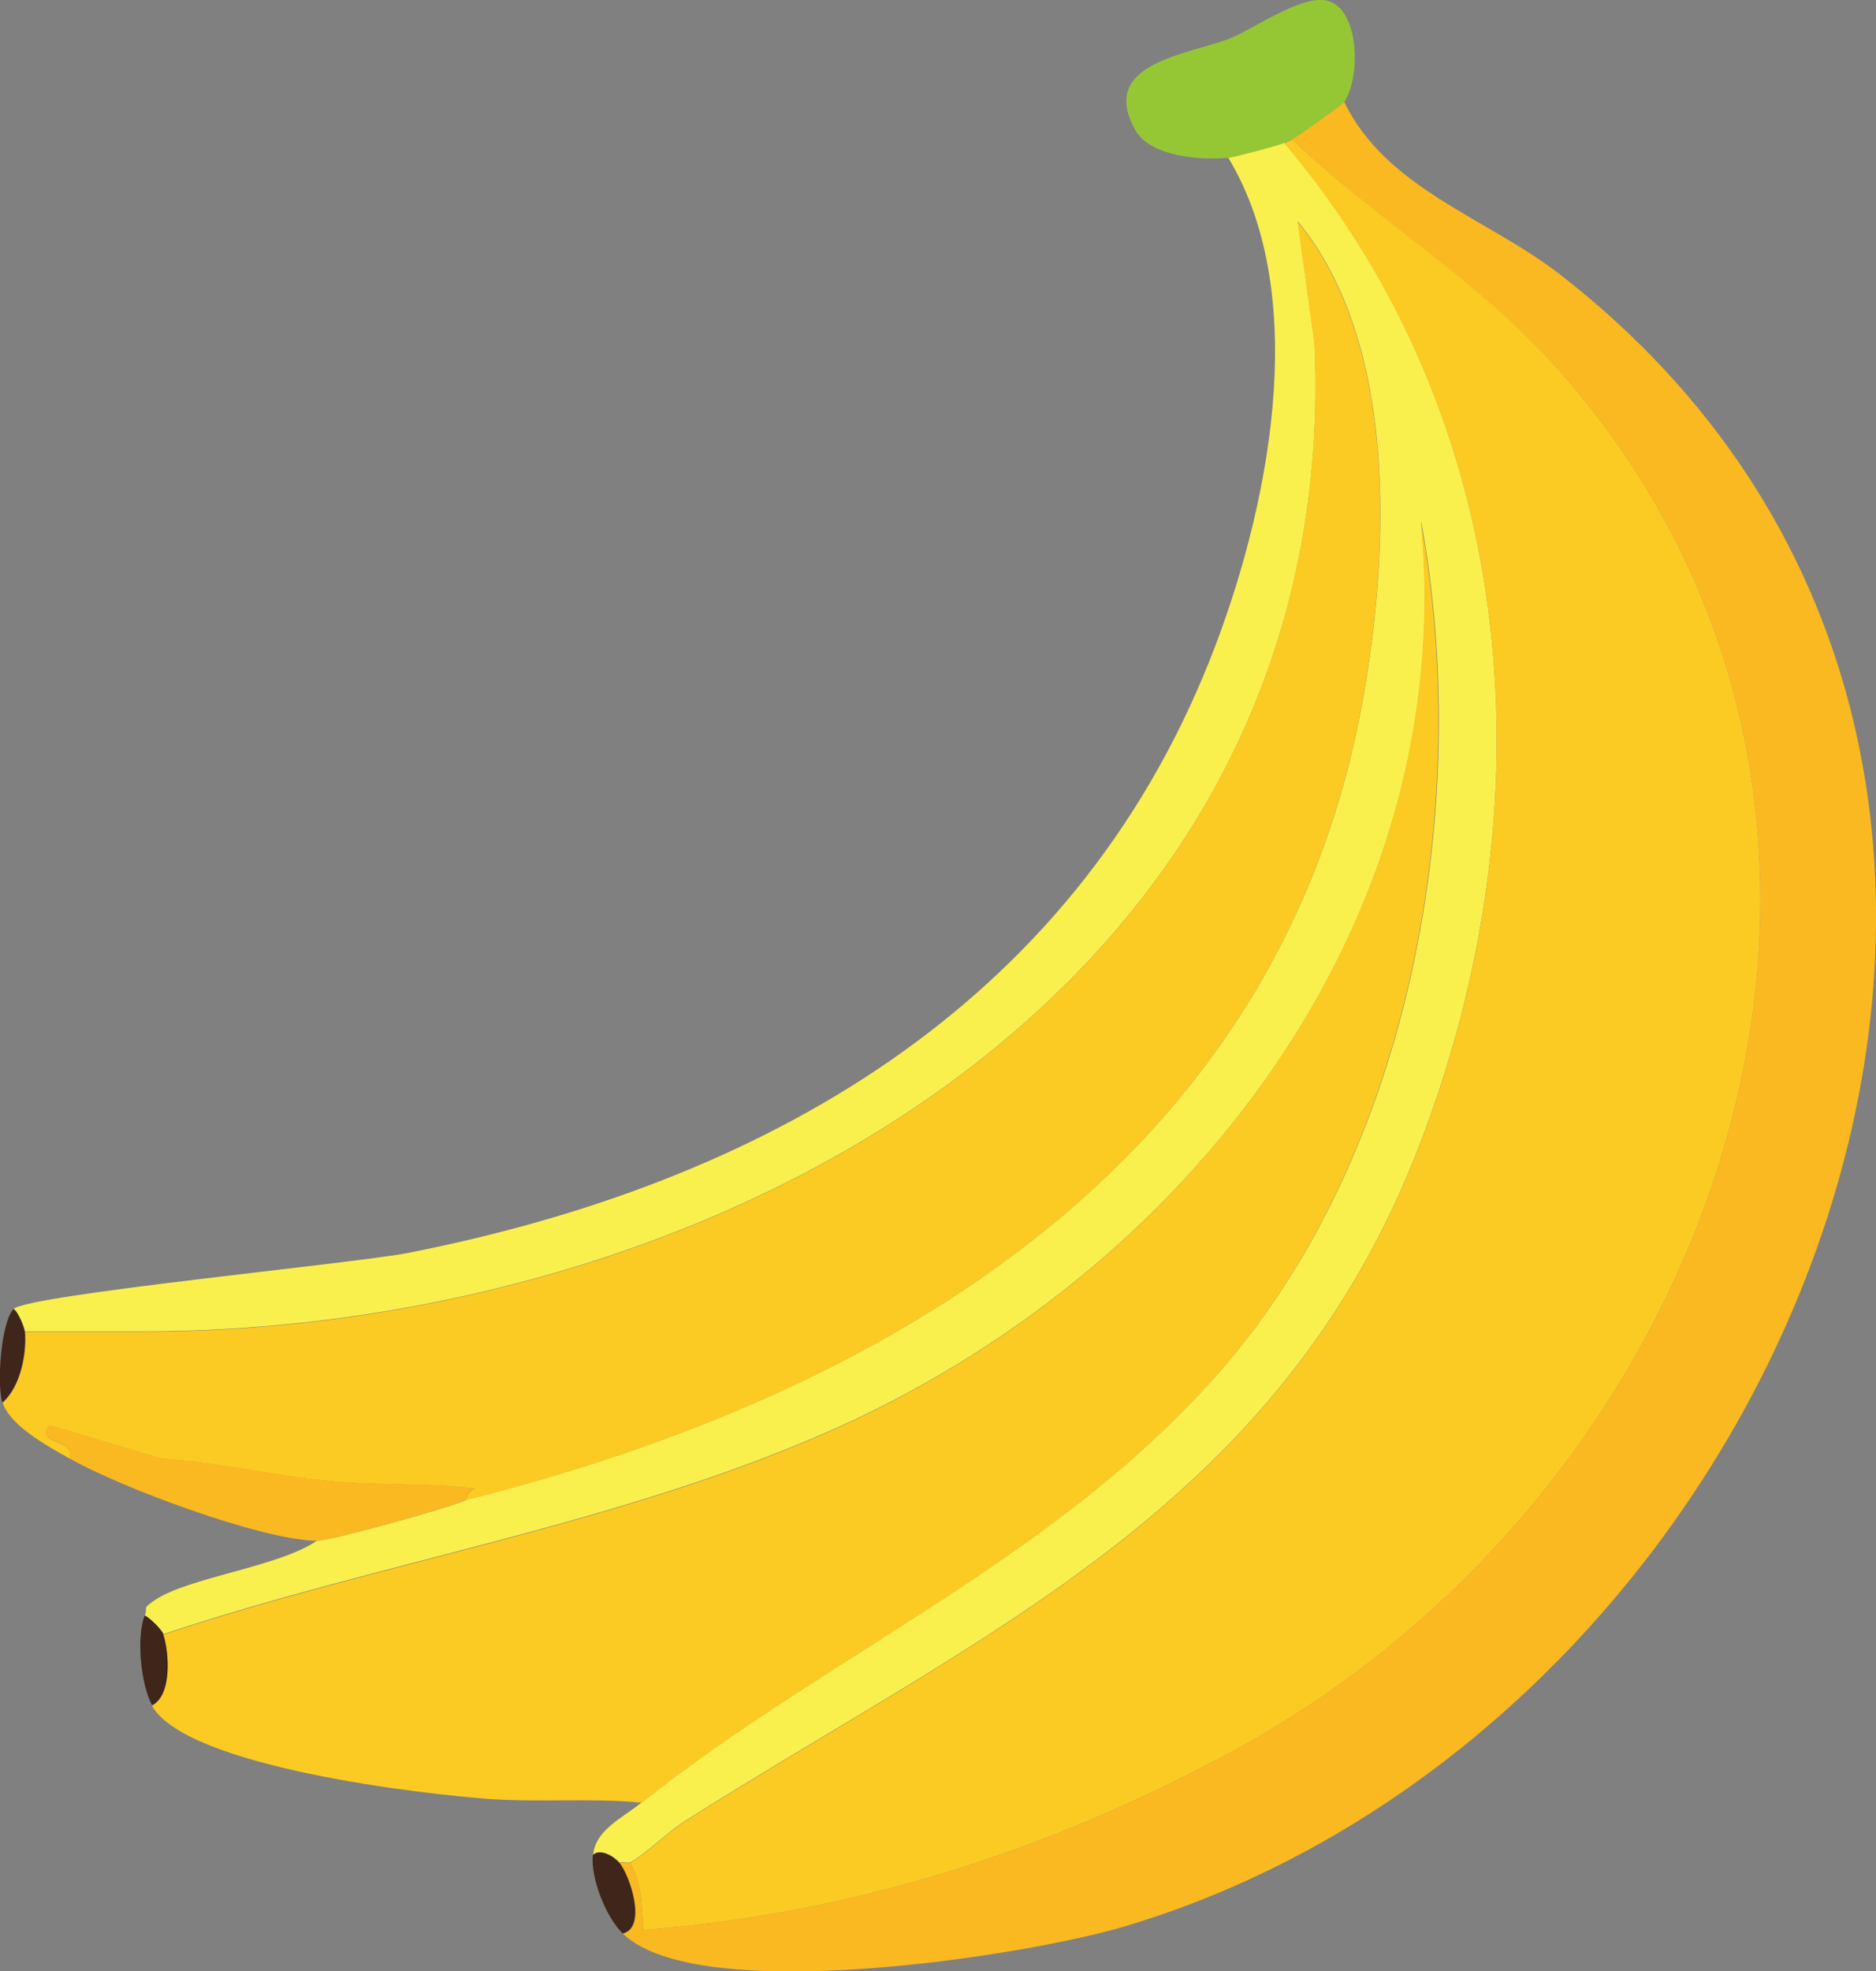 <?xml version="1.0" encoding="UTF-8"?>
<svg id="_레이어_2" data-name="레이어 2" xmlns="http://www.w3.org/2000/svg" viewBox="0 0 92.85 97.54">
  <rect x="0" y="0" width="92.85" height="97.54" fill="#808080" stroke="none"/>
  <defs>
    <style>
      .cls-1 {
        fill: #95c735;
      }

      .cls-2 {
        fill: #3f251a;
      }

      .cls-3 {
        fill: #faf04d;
      }

      .cls-4 {
        fill: #fbb921;
      }

      .cls-5 {
        fill: #fbcb24;
      }
    </style>
  </defs>
  <g id="_레이어_1-2" data-name="레이어 1">
    <g id="_생성형_개체" data-name="생성형 개체">
      <g>
        <path class="cls-3" d="M63.57,7.07c11.79,13.93,13.12,32.96,6.66,49.66-6.89,17.82-21.42,23.95-36.35,33.39-.73.46-2.1,1.75-2.68,2.03-.1.05-.39-.03-.55,0-.28-.32-.94-.7-1.29-.37.11-1.22,1.4-1.79,2.4-2.59,9.23-7.34,20.36-11.99,28.49-21.18,9.66-10.91,12.67-28.21,10.08-42.27,1.96,20.04-11.78,37.42-29.41,45.13-10.51,4.6-22.01,6.39-32.83,9.99-.07-.2-.67-.81-.92-.92.17-.46-.17-.3.46-.74,1.66-1.15,6.17-1.66,8.05-2.96.69,0,6.88-1.72,7.4-2.03,20.95-5.26,40.33-16.81,44.39-39.68,1.3-7.33,1.71-17.56-3.24-23.58l.83,6.01c1.44,32-29.66,48.98-58.17,48.92H1.23c-.01-.19-.33-.98-.55-1.11.7-.7,16.83-2.25,19.51-2.77,17.54-3.45,32.82-12.11,39.68-29.32,2.87-7.21,5.12-17.92.92-24.88.3-.03,2.45-.6,2.77-.74Z"/>
        <path class="cls-5" d="M31.75,89.2c-2.46-.24-5.02-.01-7.49-.18-3.32-.23-15.06-1.59-16.74-4.62,1-.52.85-2.63.55-3.51,10.82-3.6,22.32-5.39,32.83-9.99,17.63-7.71,31.37-25.1,29.41-45.13,2.58,14.06-.43,31.35-10.08,42.27-8.13,9.18-19.25,13.84-28.49,21.18Z"/>
        <path class="cls-5" d="M23.06,74.21s.04-.43.46-.55c-2.38-.29-4.85-.14-7.21-.37-2.79-.27-5.85-.98-8.32-1.11l-5.55-1.66c-.72.97,1.28.64,1.02,1.66-1.04-.59-2.93-1.59-3.33-2.77.88-.78,1.2-2.38,1.11-3.51h5.64c28.52.06,59.61-16.93,58.17-48.92l-.83-6.01c4.95,6.02,4.54,16.26,3.24,23.58-4.06,22.86-23.44,34.41-44.39,39.68Z"/>
        <path class="cls-4" d="M66.53,5.04c2.06,4.29,7.07,5.75,10.64,8.51,30.78,23.85,12.32,71.63-21.46,81.76-4.96,1.49-21.14,4-24.88.37,1.23-.3.33-2.93-.18-3.51.16-.03.46.05.55,0,.62,1.15.53,2.07.65,3.33,10.49-.84,20.05-3.89,29.22-8.88,24.5-13.32,35.41-45.97,16.37-67.98-4.02-4.64-9.14-7.6-13.5-11.75.23-.11,2.5-1.72,2.59-1.85Z"/>
        <path class="cls-1" d="M66.53,5.04c-.09.13-2.36,1.74-2.59,1.85-.12.06-.33.17-.37.18-.33.14-2.48.71-2.77.74-1.36.12-3.88-.04-4.62-1.39-1.85-3.34,2.68-3.71,4.72-4.53,1.17-.47,3.54-2.18,4.81-1.85,1.59.42,1.63,3.81.83,4.99Z"/>
        <path class="cls-4" d="M23.06,74.21c-.52.31-6.71,2.04-7.4,2.03-2.72-.03-9.75-2.66-12.21-4.07.27-1.02-1.74-.7-1.02-1.66l5.55,1.66c2.47.13,5.53.84,8.32,1.11,2.36.23,4.83.08,7.21.37-.42.13-.43.54-.46.55Z"/>
        <path class="cls-2" d="M30.64,92.16c.51.58,1.41,3.21.18,3.51-.84-.82-1.59-2.73-1.48-3.88.35-.33,1.01.05,1.29.37Z"/>
        <path class="cls-2" d="M8.08,80.87c.29.88.45,3-.55,3.51-.56-1.01-.79-3.36-.37-4.44.26.11.86.72.92.92Z"/>
        <path class="cls-2" d="M1.23,65.89c.09,1.13-.23,2.74-1.11,3.51-.29-.85-.07-4,.55-4.62.23.13.54.92.55,1.11Z"/>
        <path class="cls-5" d="M63.94,6.89c4.36,4.14,9.49,7.1,13.5,11.75,19.04,22,8.13,54.66-16.37,67.98-9.18,4.99-18.74,8.04-29.22,8.88-.12-1.26-.03-2.18-.65-3.33.58-.28,1.95-1.57,2.68-2.03,14.93-9.44,29.45-15.57,36.35-33.39,6.46-16.7,5.13-35.74-6.66-49.66.04-.01.25-.13.37-.18Z"/>
      </g>
    </g>
  </g>
</svg>